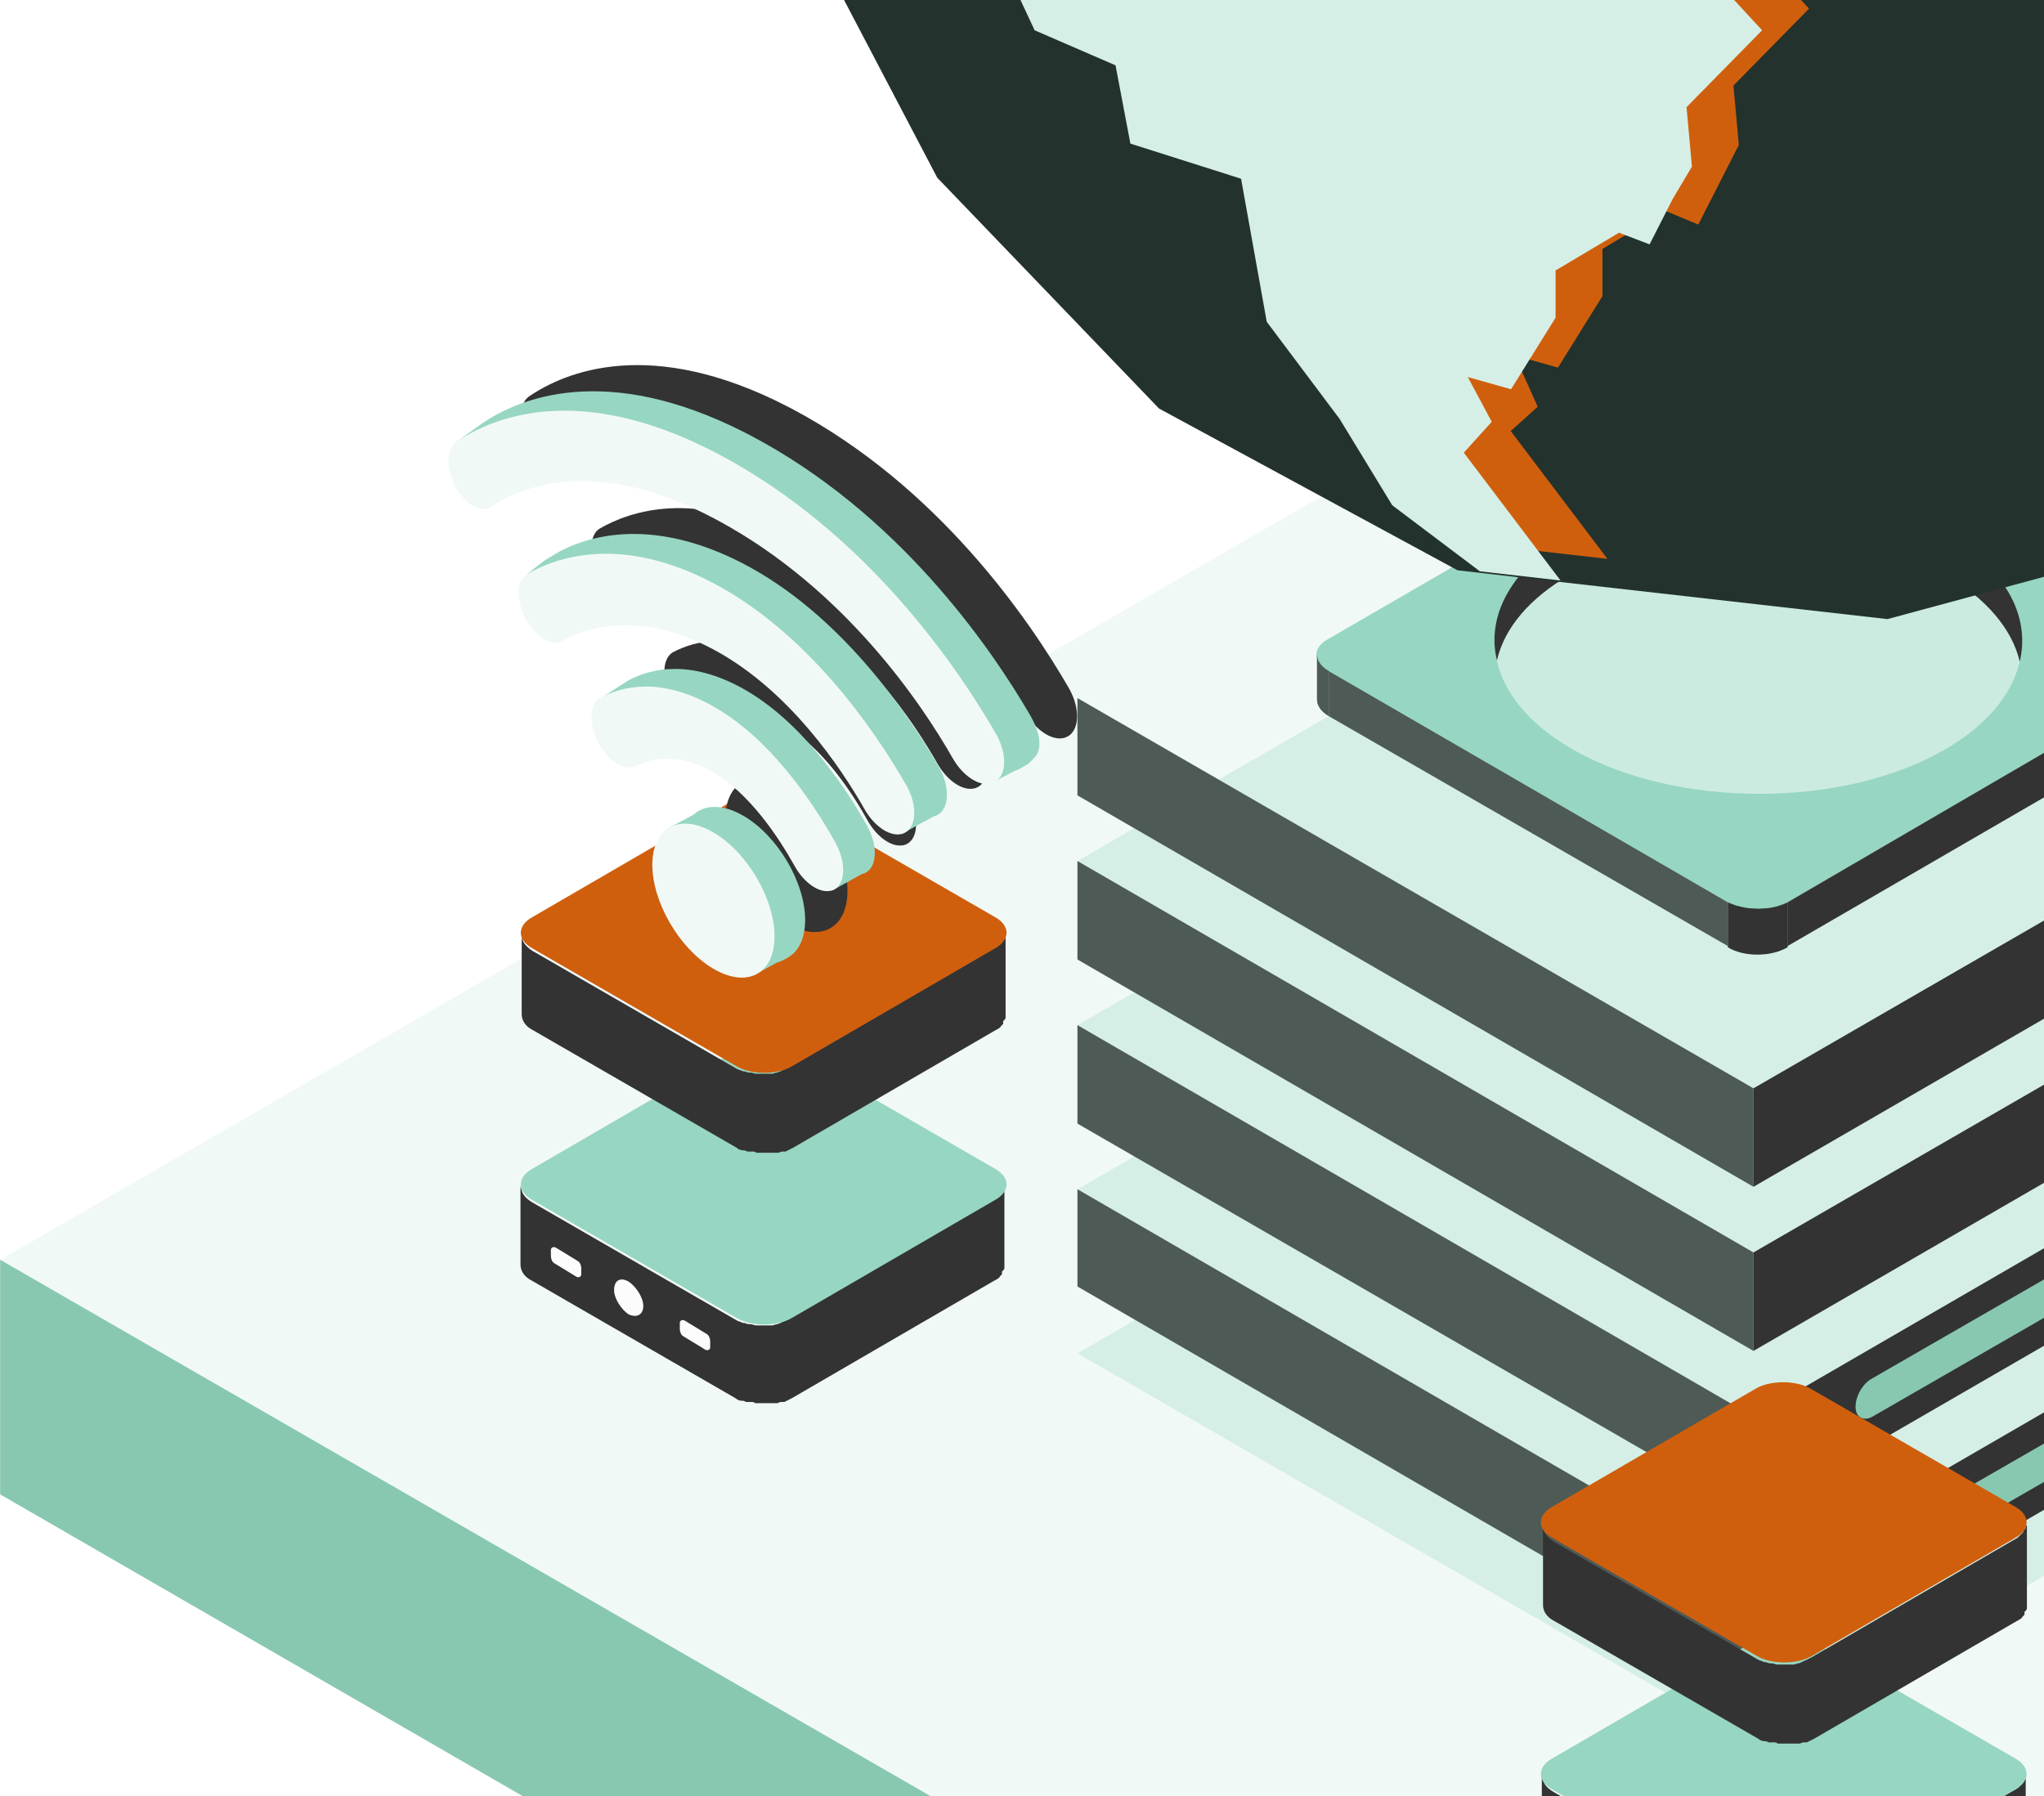 <svg width="528" height="464" viewBox="0 0 528 464" fill="none" xmlns="http://www.w3.org/2000/svg">
<path d="M457.651 61.003L0.035 325.46L461.419 591.486L919.977 326.716L457.651 61.003Z" fill="#F1F9F6"/>
<path d="M461.733 652.731L0.035 386.077V325.459L461.419 591.485L461.733 652.731Z" fill="#88C8B0"/>
<path d="M461.736 652.729L920.292 387.644L919.978 326.714L461.422 591.483L461.736 652.729Z" fill="#333333"/>
<path d="M259.456 306.93C259.456 307.244 259.142 307.558 258.828 307.872C258.828 307.872 258.828 307.872 258.828 308.187C258.514 308.501 258.202 308.815 257.887 309.129C257.573 309.443 257.573 309.443 257.259 309.757C256.945 309.757 256.945 310.071 256.631 310.071L204.179 340.537C203.551 340.851 202.922 341.166 202.294 341.48C201.98 341.48 201.666 341.794 201.666 341.794C201.352 341.794 201.038 342.108 200.723 342.108C200.409 342.108 199.781 342.422 199.467 342.422H199.153C198.526 342.422 197.898 342.422 197.584 342.422H197.27C196.641 342.422 196.013 342.422 195.699 342.422H195.385C194.757 342.422 194.442 342.108 193.814 342.108H193.5C192.872 342.108 192.558 341.794 192.243 341.794H191.929C191.301 341.48 190.987 341.48 190.359 341.166L137.594 310.7C136.023 309.757 135.081 308.815 134.767 307.558C134.767 307.244 134.453 306.93 134.453 306.302V326.717C134.453 328.288 135.395 329.858 137.28 330.801L190.045 361.267C190.359 361.581 190.987 361.895 191.615 361.895H191.929C192.244 361.895 192.558 362.209 192.872 362.209C193.186 362.209 193.186 362.209 193.5 362.209H193.814H194.128C194.442 362.209 194.757 362.209 195.071 362.523H195.385H195.699H196.013C196.327 362.523 196.641 362.523 196.955 362.523H197.27H197.584H197.898C198.212 362.523 198.526 362.523 199.153 362.523H199.467C199.781 362.523 200.095 362.523 200.409 362.523H200.723C201.038 362.523 201.352 362.209 201.666 362.209C201.98 362.209 201.98 362.209 202.294 362.209C202.294 362.209 202.294 362.209 202.608 362.209C203.237 361.895 203.865 361.581 204.493 361.267L256.945 330.801C257.259 330.801 257.259 330.487 257.573 330.487C257.887 330.173 258.202 330.173 258.202 329.858C258.514 329.544 258.514 329.544 258.828 329.23C258.828 329.23 258.828 329.23 258.828 328.916C258.828 328.916 258.828 328.916 258.828 328.602C258.828 328.602 258.828 328.288 259.142 328.288C259.142 327.974 259.456 327.974 259.456 327.66V327.345C259.456 327.031 259.456 327.031 259.456 326.717V306.302C259.771 306.302 259.771 306.616 259.456 306.93Z" fill="#333333"/>
<path d="M256.947 301.907C261.031 304.104 261.031 307.874 256.947 310.073L204.497 340.539C200.728 342.736 194.132 342.736 190.363 340.539L137.597 310.073C133.514 307.874 133.514 304.104 137.597 301.907L190.049 271.441C193.818 269.242 200.413 269.242 204.183 271.441L256.947 301.907Z" fill="#97D6C3"/>
<path d="M149.214 325.774C149.843 326.088 150.157 327.029 150.157 327.657V329.228C150.157 329.856 149.529 330.17 148.9 329.856L143.247 326.402C142.619 326.088 142.305 325.146 142.305 324.517V322.947C142.305 322.319 142.933 322.004 143.561 322.319L149.214 325.774Z" fill="#FCFCFC"/>
<path d="M182.515 344.622C183.143 344.936 183.457 345.879 183.457 346.507V348.077C183.457 348.706 182.829 349.02 182.201 348.706L176.548 345.25C175.92 344.936 175.605 343.994 175.605 343.367V341.796C175.605 341.168 176.234 340.854 176.862 341.168L182.515 344.622Z" fill="#FCFCFC"/>
<path d="M162.402 331.117C164.286 332.373 166.171 335.2 166.171 337.399C166.171 339.597 164.6 340.539 162.402 339.597C160.517 338.342 158.633 335.515 158.633 333.316C158.633 330.803 160.203 329.86 162.402 331.117Z" fill="#FCFCFC"/>
<path d="M259.452 241.919C259.452 242.233 259.138 242.547 258.823 242.861C258.823 242.861 258.823 242.861 258.823 243.175C258.509 243.488 258.195 243.802 257.881 244.116C257.567 244.43 257.567 244.43 257.253 244.744C256.939 244.744 256.939 245.059 256.624 245.059L204.174 275.524C203.546 275.839 202.918 276.153 202.289 276.467C201.975 276.467 201.661 276.781 201.661 276.781C201.347 276.781 201.033 277.095 200.719 277.095C200.405 277.095 199.776 277.409 199.462 277.409H199.148C198.52 277.409 197.892 277.409 197.577 277.409H197.263C196.635 277.409 196.007 277.409 195.693 277.409H195.378C194.75 277.409 194.438 277.095 193.809 277.095H193.495C192.867 277.095 192.553 276.781 192.239 276.781H191.925C191.296 276.467 190.982 276.467 190.354 276.153L137.588 245.687C135.704 244.43 134.762 243.175 134.762 241.605V262.02C134.762 263.589 135.704 265.16 137.588 266.102L190.354 296.568C190.668 296.882 191.296 297.196 191.925 297.196H192.239C192.553 297.196 192.867 297.51 193.181 297.51C193.495 297.51 193.495 297.51 193.809 297.51H194.124H194.438C194.75 297.51 195.064 297.51 195.378 297.825H195.693H196.007H196.321C196.635 297.825 196.949 297.825 197.263 297.825H197.577H197.892H198.206C198.52 297.825 198.834 297.825 199.462 297.825H199.776C200.09 297.825 200.405 297.825 200.719 297.825H201.033C201.347 297.825 201.661 297.51 201.975 297.51C202.289 297.51 202.289 297.51 202.604 297.51C202.604 297.51 202.604 297.51 202.918 297.51C203.546 297.196 204.174 296.882 204.801 296.568L257.253 266.102C257.567 266.102 257.567 265.788 257.881 265.788C258.195 265.474 258.509 265.474 258.509 265.16C258.823 264.846 258.823 264.846 259.138 264.531C259.138 264.531 259.138 264.531 259.138 264.217C259.138 264.217 259.138 264.217 259.138 263.903C259.138 263.903 259.138 263.589 259.452 263.589C259.452 263.275 259.766 263.275 259.766 262.962V262.648C259.766 262.334 259.766 262.334 259.766 262.02V241.605C259.766 241.291 259.766 241.605 259.452 241.919Z" fill="#333333"/>
<path d="M256.947 236.895C261.031 239.094 261.031 242.864 256.947 245.061L204.497 275.527C200.728 277.726 194.132 277.726 190.363 275.527L137.597 245.061C133.514 242.864 133.514 239.094 137.597 236.895L190.049 206.429C193.818 204.232 200.413 204.232 204.183 206.429L256.947 236.895Z" fill="#D05F0D"/>
<path d="M454.209 247.884L629.151 348.704L452.952 450.465L278.324 349.646L454.209 247.884Z" fill="#D5EFE7"/>
<path d="M278.324 307.242V332.368L452.952 433.502V408.376L278.324 307.242Z" fill="#D5EFE7"/>
<path d="M629.144 306.302L628.83 331.743L452.945 433.506V408.378L629.144 306.302Z" fill="#D5EFE7"/>
<path d="M454.209 205.482L629.151 306.303L452.952 408.379L278.324 307.245L454.209 205.482Z" fill="#D5EFE7"/>
<path d="M278.324 307.245V332.371L452.952 433.505V408.379L278.324 307.245Z" fill="#4E5A56"/>
<path d="M629.144 306.304L628.83 331.745L452.945 433.508V408.38L629.144 306.304Z" fill="#333333"/>
<path d="M278.324 264.842V290.283L452.952 391.102V365.976L278.324 264.842Z" fill="#D5EFE7"/>
<path d="M629.144 263.901L628.83 289.341L452.945 391.104V365.976L629.144 263.901Z" fill="#D5EFE7"/>
<path d="M454.209 163.396L629.151 263.902L452.952 365.978L278.324 264.845L454.209 163.396Z" fill="#D5EFE7"/>
<path d="M278.324 264.847V290.288L452.952 391.107V365.981L278.324 264.847Z" fill="#4E5A56"/>
<path d="M629.144 263.903L628.83 289.343L452.945 391.106V365.978L629.144 263.903Z" fill="#333333"/>
<path d="M278.324 222.446V247.888L452.952 349.02V323.581L278.324 222.446Z" fill="#D5EFE7"/>
<path d="M629.144 221.815L628.83 247.257L452.945 349.019V323.578L629.144 221.815Z" fill="#D5EFE7"/>
<path d="M454.209 120.998L629.151 221.818L452.952 323.58L278.324 222.446L454.209 120.998Z" fill="#D5EFE7"/>
<path d="M278.324 222.446V247.888L452.952 349.02V323.581L278.324 222.446Z" fill="#4E5A56"/>
<path d="M629.144 221.815L628.83 247.257L452.945 349.019V323.578L629.144 221.815Z" fill="#333333"/>
<path d="M278.324 180.361V205.487L452.952 306.621V281.181L278.324 180.361Z" fill="#D5EFE7"/>
<path d="M629.144 179.418L628.83 204.858L452.945 306.62V281.179L629.144 179.418Z" fill="#D5EFE7"/>
<path d="M278.324 180.357V205.485L452.952 306.617V281.178L278.324 180.357Z" fill="#4E5A56"/>
<path d="M629.144 179.414L628.83 204.854L452.945 306.616V281.175L629.144 179.414Z" fill="#333333"/>
<path d="M570.09 348.708C572.289 347.452 574.488 348.394 574.488 351.22C574.488 354.047 572.603 357.188 570.404 358.445L483.718 408.382C481.519 409.638 479.32 408.696 479.32 405.871C479.32 403.043 481.205 399.902 483.404 398.645L570.09 348.708Z" fill="#88C8B0"/>
<path d="M570.09 306.305C572.289 305.048 574.488 305.991 574.488 308.818C574.488 311.643 572.603 314.785 570.404 316.041L483.718 365.98C481.519 367.237 479.32 366.294 479.32 363.467C479.32 360.64 481.205 357.5 483.404 356.244L570.09 306.305Z" fill="#88C8B0"/>
<path d="M564.119 164.655C568.517 167.169 568.517 171.252 564.119 173.765L461.73 233.127C457.332 235.638 450.423 235.638 446.339 233.127L343.322 173.765C338.924 171.252 338.924 167.169 343.322 164.97L445.711 105.609C450.109 103.096 457.018 103.096 461.102 105.609L564.119 164.655Z" fill="#97D6C3"/>
<mask id="mask0_1447_56167" style="mask-type:luminance" maskUnits="userSpaceOnUse" x="340" y="169" width="4" height="17">
<path d="M340.219 180.674V169.053C340.219 170.623 341.161 172.194 343.36 173.451V185.072C341.161 183.815 340.219 182.245 340.219 180.674Z" fill="white"/>
</mask>
<g mask="url(#mask0_1447_56167)">
<path d="M343.36 173.451V185.072C341.161 183.815 340.219 182.245 340.219 180.674V169.053C340.219 170.623 341.161 172.194 343.36 173.451Z" fill="#045137"/>
</g>
<path d="M564.125 173.45V185.071L461.734 244.433V233.126L564.125 173.45Z" fill="#333333"/>
<path d="M446.347 233.126V244.433L343.328 185.071V173.45L446.347 233.126Z" fill="#4E5A56"/>
<mask id="mask1_1447_56167" style="mask-type:luminance" maskUnits="userSpaceOnUse" x="446" y="233" width="16" height="14">
<path d="M461.778 233.125V244.746C457.38 247.259 450.47 247.259 446.387 244.746V233.125C450.785 235.324 457.694 235.324 461.778 233.125Z" fill="white"/>
</mask>
<g mask="url(#mask1_1447_56167)">
<path d="M461.783 233.124V244.745C461.154 245.059 460.212 245.374 459.27 245.688V234.066C460.212 233.752 461.154 233.438 461.783 233.124Z" fill="#045137"/>
<path d="M459.58 234.067V245.689C458.954 246.003 458.325 246.003 457.383 246.317V234.696C458.011 234.382 458.954 234.382 459.58 234.067Z" fill="#045137"/>
<path d="M457.385 234.696V246.318C457.071 246.318 456.443 246.318 456.129 246.632V235.01C456.443 234.696 457.071 234.696 457.385 234.696Z" fill="#045137"/>
<path d="M456.116 234.696V246.318C455.802 246.318 455.174 246.318 454.859 246.318V234.696C455.174 234.696 455.488 234.696 456.116 234.696Z" fill="#045137"/>
<path d="M454.874 234.696V246.318C454.56 246.318 454.245 246.318 453.617 246.318V234.696C453.931 235.01 454.56 235.01 454.874 234.696Z" fill="#045137"/>
<path d="M453.614 234.695V246.317C453.3 246.317 452.986 246.317 452.672 246.317V234.695C452.986 234.695 453.3 234.695 453.614 234.695Z" fill="#045137"/>
<path d="M452.669 234.696V246.318C452.355 246.318 452.041 246.318 451.727 246.318V234.696C452.041 234.696 452.355 234.696 452.669 234.696Z" fill="#045137"/>
<path d="M451.407 234.699V246.32C451.093 246.32 450.779 246.32 450.465 246.006V234.385C450.779 234.699 451.093 234.699 451.407 234.699Z" fill="#045137"/>
<path d="M450.47 234.382V246.003C450.156 246.003 449.841 245.689 449.215 245.689V234.067C449.841 234.382 450.156 234.382 450.47 234.382Z" fill="#045137"/>
<path d="M449.21 234.066V245.687C448.896 245.687 448.267 245.373 447.953 245.373V233.752C448.267 234.066 448.896 234.066 449.21 234.066Z" fill="#045137"/>
<path d="M447.957 233.753V245.375C447.329 245.06 447.015 244.746 446.387 244.746V233.125C447.015 233.439 447.329 233.439 447.957 233.753Z" fill="#045137"/>
</g>
<path d="M502.248 137.643C528.946 153.033 528.946 178.159 502.562 193.549C476.18 208.939 432.836 208.939 406.14 193.549C379.443 178.159 379.443 153.033 405.826 137.643C432.208 122.253 475.238 122.253 502.248 137.643Z" fill="#CBEBE1"/>
<path d="M405.84 148.322C432.223 132.932 475.565 132.932 502.263 148.322C513.255 154.603 519.852 162.77 521.736 170.936C524.562 159.001 517.967 146.751 502.263 137.643C475.565 122.253 432.538 122.253 405.84 137.643C390.45 146.751 383.855 159.001 386.681 170.622C388.565 162.456 394.847 154.603 405.84 148.322Z" fill="#333333"/>
<path d="M723.362 -48.029L656.197 -21.203L723.362 -48.013L694.558 29.507L644.829 90.522L574.772 136.179L574.224 136.528L487.563 159.947L397.428 149.725L376.586 147.348H376.536L299.399 105.547L242.09 45.895V45.878L210.394 -14.572L198.361 -89.531L195.419 -107.897L193.906 -117.338L211.574 -198.647L255.486 -274.704L318.812 -333.691L406.736 -367.664L482.078 -372.75L572.312 -349.896H572.329V-349.88L638.812 -306.682L692.481 -241.728L713.007 -172.752L729.595 -116.956L723.362 -48.029Z" fill="#23322D" style="mix-blend-mode:multiply"/>
<path d="M448.071 25.319L449.168 37.452L447.057 41.59L438.697 58.012L430.337 54.538L413.948 64.294V76.494L402.447 94.976L391.278 91.835L397.211 105.082L390.247 111.364L415.228 144.39L394.386 142.013L394.353 141.997L394.319 141.963L371.765 124.96L358.169 102.655L339.338 77.541L335.083 53.84L332.706 40.593L325.393 38.266L304.118 31.518L300.279 11.29L287.68 5.839L279.37 2.232L267.852 -22.516L268.234 -23.015L282.494 -41.348L279.536 -58.666L278.323 -65.763L282.844 -76.218L302.373 -85.276L317.016 -74.124H342.13L367.576 -53.547L379.078 -59.481L393.172 -50.422L393.721 -50.074L394.436 -47.713L394.469 -47.63L394.552 -47.314L400.702 -27.054L410.824 -25.225L421.96 -23.214L426.148 -16.25L446.027 -20.771L467.301 2.232L447.772 22.111L448.071 25.319Z" fill="#D05F0D"/>
<path d="M694.947 -39.819V-39.803L666.144 37.717L616.414 98.732L546.357 144.389L568.579 112.643L565.239 102.255L560.203 86.648L578.901 72.371L592.065 62.316L589.555 49.085L587.511 38.315L583.788 18.653L582.84 13.683L603.799 -8.954L571.521 -28.251L555.532 -13.957L551.809 -10.633L539.227 -16.5L528.64 -19.791L501.498 -28.251L508.213 -40.816L507.864 -41.215L486.406 -65.98L490.611 -77.349L494.783 -88.618L488.584 -101.034L486.406 -105.388L497.11 -122.574L514.08 -149.832H530.003L533.36 -177.506L551.809 -185.9L555.998 -181.694L565.122 -184.138L595.605 -192.299L615.55 -197.634V-174.996L641.113 -160.087V-160.071L645.733 -157.378L653.279 -173.318L676.764 -159.057L684.593 -164.542L701.18 -108.746L694.947 -39.819Z" fill="#D05F0D"/>
<path d="M723.358 -46.667V-46.65L694.554 30.869L644.824 91.884L574.768 137.541L596.99 105.796L593.649 95.408L588.613 79.801L607.311 65.524L620.475 55.468L617.965 42.238L615.921 31.468L612.198 11.805L611.25 6.835L632.209 -15.802L599.932 -35.099L583.942 -20.805L580.219 -17.481L567.637 -23.348L557.05 -26.639L529.908 -35.099L536.623 -47.664L536.274 -48.063L514.816 -72.828L519.021 -84.197L523.193 -95.466L516.994 -107.881L514.816 -112.236L525.52 -129.422L542.49 -156.68H558.413L561.77 -184.354L580.219 -192.747L584.408 -188.542L593.533 -190.985L624.015 -199.146L643.96 -204.481V-181.844L669.523 -166.935V-166.918L674.143 -164.226L681.689 -180.165L705.174 -165.905L713.003 -171.389L729.59 -115.593L723.358 -46.667Z" fill="#D5EFE7"/>
<path d="M435.954 30.904L437.051 43.038L432.064 51.448L426.114 63.132L418.219 60.124L401.831 69.88V82.08L390.33 100.562L379.16 97.421L385.343 108.972L378.13 116.95L403.111 149.976L382.269 147.599L382.235 147.582L382.202 147.549L359.648 130.546L346.052 108.241L327.22 83.127L322.966 59.426L320.589 46.179L313.276 43.852L292.001 37.104L288.162 16.876L275.563 11.425L267.253 7.818L255.734 -16.93L256.117 -17.429L270.377 -35.762L267.419 -53.081L266.205 -60.178L270.726 -70.632L290.256 -79.69L304.899 -68.538H330.013L355.459 -47.961L366.961 -53.895L381.055 -44.837L381.604 -44.488L382.318 -42.127L382.352 -42.044L382.435 -41.728L388.584 -21.468L398.707 -19.64L409.842 -17.628L414.031 -10.664L433.909 -15.185L455.184 7.818L435.655 27.697L435.954 30.904Z" fill="#D5EFE7"/>
<path d="M461.746 233.126V244.747C457.348 247.26 450.439 247.26 446.355 244.747V233.126C450.753 235.325 457.663 235.325 461.746 233.126Z" fill="#333333"/>
<path d="M340.203 180.674V169.053C340.203 170.623 341.146 172.194 343.344 173.451V185.072C341.146 183.815 340.203 182.245 340.203 180.674Z" fill="#4E5A56"/>
<path d="M523.282 459.257C523.282 459.571 523.282 459.571 523.282 459.257C523.282 459.571 522.968 459.885 522.654 460.2C522.654 460.2 522.654 460.2 522.654 460.514C522.34 460.828 522.026 461.14 521.712 461.454C521.398 461.769 521.398 461.769 521.084 462.083C520.769 462.083 520.769 462.397 520.455 462.397L468.003 492.863C467.375 493.177 466.747 493.491 466.12 493.805C465.806 493.805 465.492 494.119 465.492 494.119C465.178 494.119 464.864 494.433 464.549 494.433C464.235 494.433 463.607 494.748 463.293 494.748H462.979C462.351 494.748 461.722 494.748 461.408 494.748H461.094C460.466 494.748 459.838 494.748 459.523 494.748H459.209C458.581 494.748 458.267 494.433 457.639 494.433H457.324C456.698 494.433 456.384 494.119 456.07 494.119H455.755C455.127 493.805 454.813 493.805 454.185 493.491L401.419 463.025C399.848 462.083 398.906 461.14 398.591 459.885C398.591 459.571 398.277 459.257 398.277 458.629V479.044C398.277 480.615 399.22 482.184 401.105 483.126L453.871 513.592C454.185 513.906 454.813 514.221 455.441 514.221H455.755C456.07 514.221 456.384 514.535 456.698 514.535C457.01 514.535 457.01 514.535 457.324 514.535H457.639H457.953C458.267 514.535 458.581 514.535 458.895 514.849H459.209H459.523H459.837C460.152 514.849 460.466 514.849 460.78 514.849H461.094H461.408H461.722C462.036 514.849 462.351 514.849 462.979 514.849H463.293C463.607 514.849 463.921 514.849 464.235 514.849H464.549C464.864 514.849 465.178 514.535 465.492 514.535C465.806 514.535 465.806 514.535 466.12 514.535C466.12 514.535 466.12 514.535 466.434 514.535C467.061 514.221 467.689 513.906 468.317 513.592L520.769 483.126C521.084 483.126 521.083 482.812 521.398 482.812C521.712 482.498 522.026 482.498 522.026 482.184C522.34 481.87 522.34 481.87 522.654 481.556C522.654 481.556 522.654 481.556 522.654 481.242C522.654 481.242 522.654 481.242 522.654 480.929C522.654 480.929 522.654 480.615 522.968 480.615C522.968 480.301 523.282 480.301 523.282 479.987V479.673C523.282 479.358 523.282 479.358 523.282 479.044V458.629C523.282 458.629 523.282 458.943 523.282 459.257Z" fill="#333333"/>
<path d="M520.447 454.232C524.531 456.431 524.531 460.199 520.447 462.398L467.995 492.864C464.228 495.063 457.632 495.063 453.863 492.864L401.097 462.398C397.015 460.199 397.015 456.431 401.097 454.232L453.549 423.766C457.318 421.567 463.913 421.567 467.683 423.766L520.447 454.232Z" fill="#97D6C3"/>
<path d="M523.275 394.559C523.275 394.874 522.961 395.186 522.647 395.5C522.647 395.5 522.647 395.5 522.647 395.814C522.333 396.128 522.019 396.443 521.705 396.757C521.392 397.071 521.392 397.071 521.078 397.385C520.764 397.385 520.764 397.699 520.45 397.699L467.998 428.165C467.369 428.479 466.741 428.793 466.113 429.108C465.799 429.108 465.485 429.422 465.485 429.422C465.171 429.422 464.856 429.736 464.542 429.736C464.228 429.736 463.6 430.05 463.286 430.05H462.972C462.343 430.05 461.717 430.05 461.403 430.05H461.088C460.46 430.05 459.832 430.05 459.518 430.05H459.204C458.575 430.05 458.261 429.736 457.633 429.736H457.319C456.691 429.736 456.376 429.422 456.062 429.422H455.748C455.12 429.107 454.806 429.108 454.178 428.793L401.413 398.327C399.528 397.071 398.586 395.814 398.586 394.245V414.661C398.586 416.23 399.528 417.8 401.413 418.743L454.178 449.209C454.492 449.523 455.12 449.837 455.748 449.837H456.062C456.376 449.837 456.691 450.151 457.005 450.151C457.319 450.151 457.319 450.151 457.633 450.151H457.947H458.261C458.575 450.151 458.89 450.151 459.204 450.465H459.518H459.832H460.146C460.46 450.465 460.774 450.465 461.088 450.465H461.403H461.717H462.031C462.345 450.465 462.657 450.465 463.286 450.465H463.6C463.914 450.465 464.228 450.465 464.542 450.465H464.856C465.171 450.465 465.485 450.151 465.799 450.151C466.113 450.151 466.113 450.151 466.427 450.151C466.427 450.151 466.427 450.151 466.741 450.151C467.369 449.837 467.998 449.523 468.626 449.209L521.078 418.743C521.392 418.743 521.392 418.429 521.705 418.429C522.019 418.114 522.333 418.114 522.333 417.8C522.647 417.486 522.647 417.486 522.961 417.172C522.961 417.172 522.961 417.172 522.961 416.858C522.961 416.858 522.961 416.858 522.961 416.544C522.961 416.544 522.961 416.23 523.275 416.23C523.275 415.916 523.589 415.916 523.589 415.601V415.287C523.589 414.973 523.589 414.973 523.589 414.661V394.245C523.275 393.931 523.275 394.245 523.275 394.559Z" fill="#333333"/>
<path d="M520.447 389.22C524.531 391.417 524.531 395.187 520.447 397.385L467.995 427.851C464.228 430.05 457.632 430.05 453.863 427.851L401.097 397.385C397.015 395.187 397.015 391.417 401.097 389.22L453.549 358.754C457.318 356.555 463.913 356.555 467.683 358.754L520.447 389.22Z" fill="#D05F0D"/>
<g style="mix-blend-mode:overlay">
<path d="M137.181 115.09C139.74 118.979 143.38 120.725 145.724 119.162C153.353 114.043 172.467 105.816 203.531 122.27C203.847 122.437 204.163 122.603 204.495 122.786C237.022 140.42 256.834 169.889 264.962 184.133C267.571 188.704 271.776 191.463 274.901 190.632C278.807 189.585 279.372 183.451 276.081 177.734C265.859 160.033 242.341 125.678 204.728 105.699C204.362 105.5 203.98 105.3 203.614 105.118C168.012 86.668 145.89 96.126 136.649 102.425C133.807 104.37 134.039 110.32 137.164 115.073L137.181 115.09Z" fill="#333333"/>
<path d="M155.259 149.246C157.786 153.251 161.475 155.229 163.935 153.866C170.318 150.359 184.063 145.788 203.127 156.01C203.343 156.127 203.576 156.26 203.809 156.376C222.839 166.864 235.97 186.41 242.186 197.33C244.729 201.784 248.784 204.46 251.776 203.662C255.566 202.648 256.114 196.582 252.857 190.947C244.563 176.554 227.56 151.772 203.044 138.841C179.409 126.442 162.855 131.993 154.96 136.531C151.968 138.259 152.101 144.243 155.226 149.179L155.259 149.246Z" fill="#333333"/>
<path d="M233.265 218.388H233.298C237.171 217.607 237.786 211.54 234.578 205.806C228.445 194.87 217.541 178.814 202.948 170.637C189.502 163.091 179.613 165.451 173.912 168.476C170.671 170.204 170.904 176.637 174.427 181.789L174.46 181.822C177.053 185.612 180.61 187.424 183.037 186.177C186.976 184.149 193.857 182.487 202.865 187.64C212.389 193.091 219.902 204.41 224.123 211.989C226.517 216.294 230.373 218.953 233.281 218.372L233.265 218.388Z" fill="#333333"/>
<path d="M187.356 211.574C187.306 221.164 194.22 233.147 202.88 238.366C211.639 243.652 218.852 240.062 218.919 230.272C218.985 220.482 211.838 208.349 203.079 203.263C194.403 198.227 187.406 201.967 187.356 211.574Z" fill="#333333"/>
</g>
<path d="M182.587 208.699L182.637 208.666C185.247 208.1 188.438 208.699 191.911 210.693C200.82 215.796 208.05 227.996 207.984 237.852C207.951 241.641 206.854 244.5 204.992 246.312L204.959 246.328C203.995 247.259 201.867 248.423 200.554 248.755L195.069 251.763L173.047 213.751L179.08 210.51C180.061 209.613 181.224 208.998 182.554 208.682L182.587 208.699Z" fill="#97D6C3"/>
<path d="M162.326 175.774C168.11 172.699 178.132 170.289 191.795 177.835C206.604 186.029 217.657 202.167 223.889 213.154C227.147 218.921 226.515 225.038 222.593 225.836L220.549 226.966L215.13 229.991L181.34 191.647C177.201 191.347 173.894 192.411 171.567 193.591C169.107 194.854 165.5 193.043 162.874 189.237L162.841 189.203C161.894 187.824 161.179 186.344 163.523 183.037L154.148 181.026L162.309 175.79L162.326 175.774Z" fill="#97D6C3"/>
<path d="M144.374 142.565C152.817 138.061 169.122 133.789 191.909 145.574C216.791 158.488 234.043 183.519 242.453 197.996C245.744 203.663 245.196 209.83 241.34 210.877C241.057 210.96 238.996 212.24 238.697 212.256L232.946 215.464L206.32 179.231L169.504 156.892C161.676 156.826 155.792 159.136 152.202 161.114C149.709 162.494 145.969 160.516 143.41 156.493L143.36 156.427C143.36 156.427 143.277 156.277 143.227 156.211L140.867 156.144L136.113 148.333L140.784 144.709L144.357 142.598L144.374 142.565Z" fill="#97D6C3"/>
<path d="M117.855 114.21L124.57 109.373C133.944 102.991 156.399 93.351 192.499 111.8C192.865 111.983 193.247 112.182 193.63 112.382C231.791 132.343 255.675 166.881 266.047 184.682C268.623 189.103 269.304 193.076 267.459 195.486L265.614 197.347L264.551 197.945C264.152 198.261 262.456 199.092 261.941 199.242L255.725 202.533L244.739 187.408L199.48 135.368L174.134 121.739C153.291 116.022 139.878 122.088 133.762 126.21C131.385 127.806 127.695 126.06 125.102 122.155C123.839 120.227 123.041 118.132 122.725 116.171L117.855 114.243V114.21Z" fill="#97D6C3"/>
<path d="M118.34 126.875C120.9 130.765 124.539 132.51 126.883 130.947C134.512 125.828 153.626 117.601 184.69 134.056C185.006 134.222 185.322 134.388 185.654 134.571C218.181 152.205 237.993 181.674 246.121 195.918C248.73 200.489 252.935 203.248 256.06 202.417C259.966 201.37 260.531 195.237 257.24 189.519C247.018 171.818 223.5 137.463 185.887 117.485C185.521 117.285 185.139 117.086 184.773 116.903C149.172 98.437 127.049 107.911 117.825 114.21C114.983 116.155 115.215 122.105 118.34 126.859V126.875Z" fill="#F1F9F6"/>
<path d="M136.435 161.032C138.961 165.037 142.651 167.015 145.111 165.652C151.493 162.145 165.239 157.575 184.303 167.796C184.519 167.913 184.752 168.046 184.984 168.162C204.015 178.65 217.146 198.196 223.362 209.116C225.905 213.57 229.96 216.246 232.952 215.448C236.742 214.434 237.29 208.368 234.032 202.733C225.739 188.34 208.735 163.558 184.22 150.627C160.585 138.228 144.031 143.779 136.136 148.317C133.144 150.045 133.277 156.029 136.402 160.965L136.435 161.032Z" fill="#F1F9F6"/>
<path d="M214.433 230.174H214.466C218.339 229.393 218.954 223.326 215.746 217.592C209.613 206.656 198.709 190.6 184.116 182.423C170.67 174.877 160.781 177.237 155.08 180.262C151.839 181.991 152.071 188.423 155.595 193.575L155.628 193.608C158.221 197.398 161.778 199.21 164.205 197.963C168.144 195.935 175.025 194.273 184.033 199.426C193.557 204.877 201.07 216.196 205.291 223.775C207.685 228.08 211.541 230.739 214.449 230.158L214.433 230.174Z" fill="#F1F9F6"/>
<path d="M168.512 223.343C168.462 232.95 175.376 244.917 184.036 250.136C192.795 255.421 200.008 251.831 200.075 242.041C200.141 232.252 192.994 220.119 184.235 215.033C175.559 209.997 168.562 213.736 168.512 223.343Z" fill="#F1F9F6"/>
</svg>
